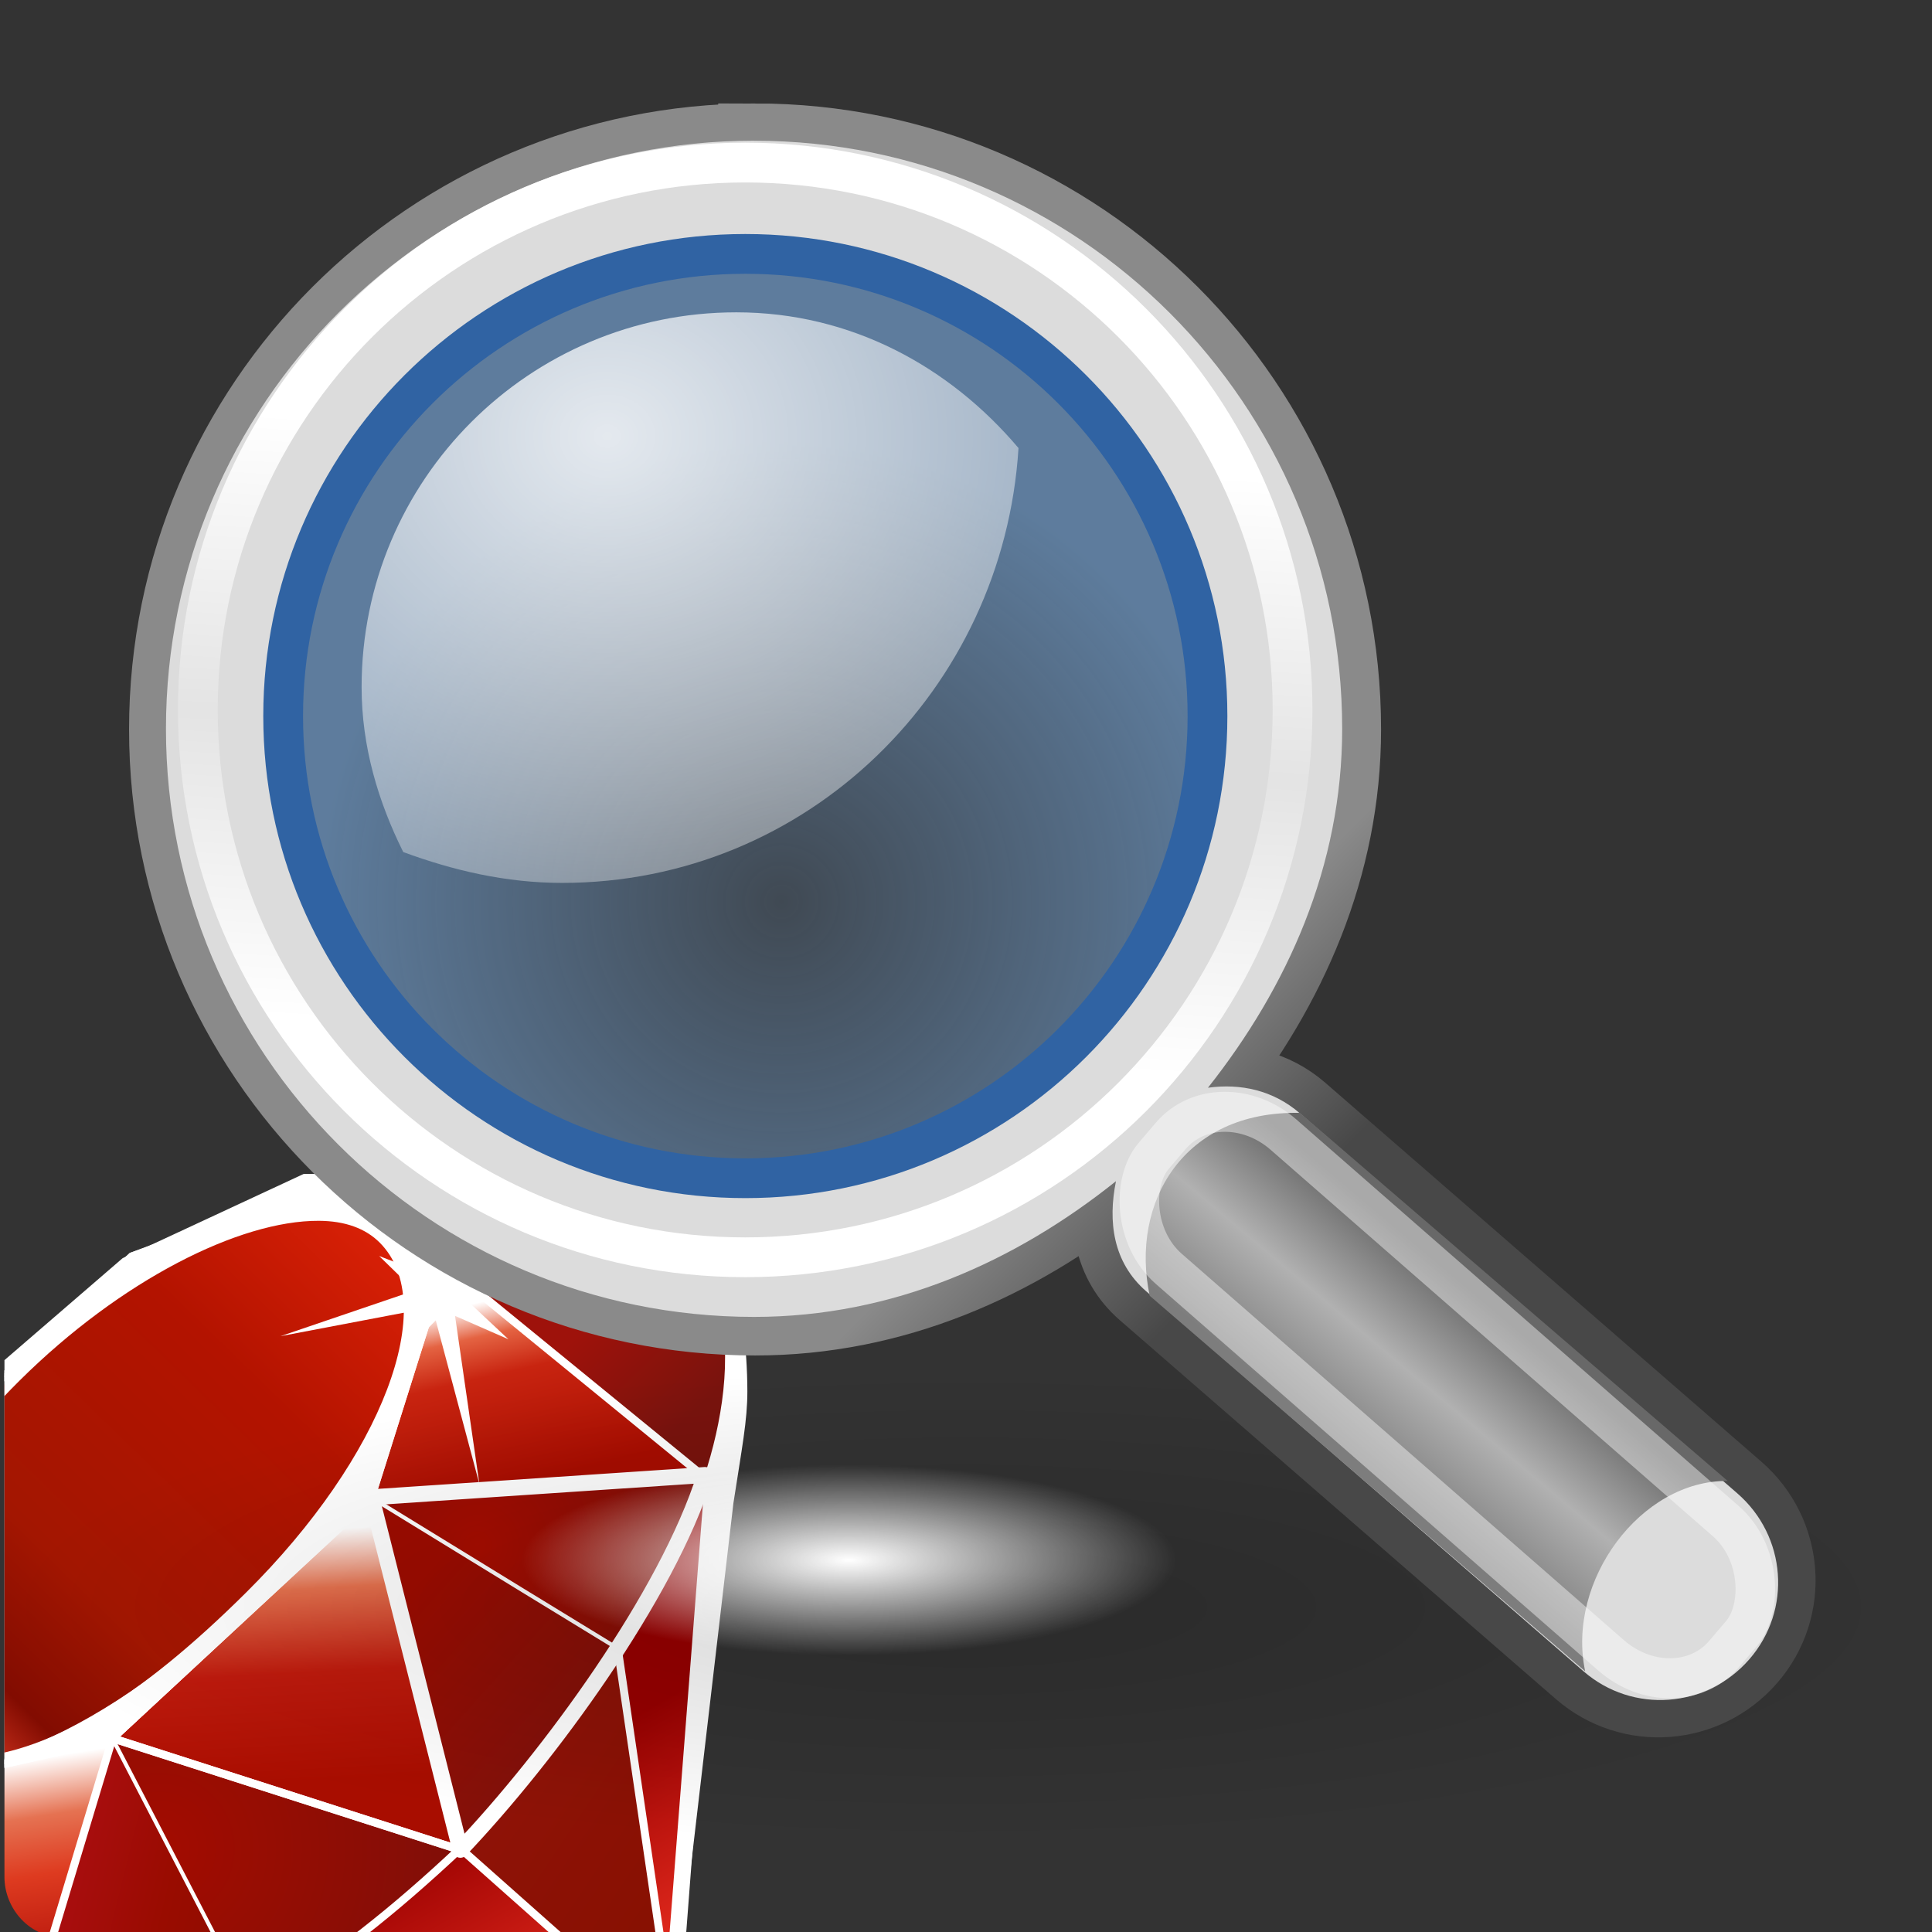 <svg xmlns="http://www.w3.org/2000/svg" xmlns:svg="http://www.w3.org/2000/svg" xmlns:xlink="http://www.w3.org/1999/xlink" id="svg2" width="57" height="57" version="1.1"><rect width="100%" height="100%" fill="#333333" stroke="none"/><defs id="defs4"><linearGradient id="linearGradient3697"><stop style="stop-color:#33a;stop-opacity:1" id="stop3699" offset="0"/><stop style="stop-color:#33a;stop-opacity:0" id="stop3701" offset="1"/></linearGradient><linearGradient id="linearGradient2852" x1="27.366" x2="31.336" y1="26.58" y2="30.558" gradientUnits="userSpaceOnUse" xlink:href="#linearGradient2846"/><radialGradient id="radialGradient2842" cx="24.13" cy="37.968" r="16.529" fx="24.13" fy="37.968" gradientTransform="matrix(1,0,0,0.238,0,28.933)" gradientUnits="userSpaceOnUse" xlink:href="#linearGradient4477"/><linearGradient id="linearGradient2372" x1="18.293" x2="17.501" y1="13.602" y2="25.743" gradientUnits="userSpaceOnUse" xlink:href="#linearGradient2366"/><radialGradient id="radialGradient4493" cx="24.13" cy="37.968" r="16.529" fx="24.13" fy="37.968" gradientTransform="matrix(1,0,0,0.238,0,28.933)" gradientUnits="userSpaceOnUse" xlink:href="#linearGradient4487"/><radialGradient id="radialGradient4473" cx="15.414" cy="13.078" r="6.656" fx="15.414" fy="13.078" gradientTransform="matrix(2.593,0,0,2.252,-25.06,-18.941)" gradientUnits="userSpaceOnUse" xlink:href="#linearGradient4467"/><radialGradient id="radialGradient4460" cx="18.241" cy="21.818" r="8.309" fx="18.241" fy="21.818" gradientUnits="userSpaceOnUse" xlink:href="#linearGradient4454"/><linearGradient id="linearGradient4446" x1="30.656" x2="33.219" y1="34" y2="31.063" gradientTransform="matrix(1.335,0,0,1.291,-6.974,-7.461)" gradientUnits="userSpaceOnUse" xlink:href="#linearGradient4440"/><linearGradient id="linearGradient4440"><stop id="stop4442" offset="0" style="stop-color:#7d7d7d;stop-opacity:1"/><stop style="stop-color:#b1b1b1;stop-opacity:1" id="stop4448" offset=".5"/><stop id="stop4444" offset="1" style="stop-color:#686868;stop-opacity:1"/></linearGradient><linearGradient id="linearGradient4454"><stop id="stop4456" offset="0" style="stop-color:#729fcf;stop-opacity:.208"/><stop id="stop4458" offset="1" style="stop-color:#729fcf;stop-opacity:.676"/></linearGradient><linearGradient id="linearGradient4467"><stop id="stop4469" offset="0" style="stop-color:#fff;stop-opacity:1"/><stop id="stop4471" offset="1" style="stop-color:#fff;stop-opacity:.248"/></linearGradient><linearGradient id="linearGradient4477"><stop id="stop4479" offset="0" style="stop-color:#000;stop-opacity:1"/><stop id="stop4481" offset="1" style="stop-color:#000;stop-opacity:0"/></linearGradient><linearGradient id="linearGradient4487"><stop id="stop4489" offset="0" style="stop-color:#fff;stop-opacity:1"/><stop id="stop4491" offset="1" style="stop-color:#fff;stop-opacity:0"/></linearGradient><linearGradient id="linearGradient2366"><stop style="stop-color:#fff;stop-opacity:1" id="stop2368" offset="0"/><stop id="stop2374" offset=".5" style="stop-color:#fff;stop-opacity:.219"/><stop style="stop-color:#fff;stop-opacity:1" id="stop2370" offset="1"/></linearGradient><linearGradient id="linearGradient2846"><stop style="stop-color:#8a8a8a;stop-opacity:1" id="stop2848" offset="0"/><stop style="stop-color:#484848;stop-opacity:1" id="stop2850" offset="1"/></linearGradient><radialGradient id="radialGradient1372" cx="17.368" cy="25.682" r="11.8" fx="17.368" fy="25.682" gradientTransform="matrix(1.946,0,0,0.627,-9.628,24.259)" gradientUnits="userSpaceOnUse" xlink:href="#linearGradient4808"/><radialGradient id="radialGradient1365" cx="55" cy="125" r="14.375" fx="55" fy="125" gradientTransform="matrix(0.626,0,0,0.637,34.208,-97.596)" gradientUnits="userSpaceOnUse" xlink:href="#linearGradient12512"/><linearGradient id="linearGradient3832"><stop id="stop3834" offset="0" style="stop-color:#fff;stop-opacity:1"/><stop id="stop3836" offset="1" style="stop-color:#e0e0e0;stop-opacity:1"/></linearGradient><linearGradient id="linearGradient4808"><stop id="stop4810" offset="0" style="stop-color:#000;stop-opacity:1"/><stop id="stop4812" offset="1" style="stop-color:#000;stop-opacity:0"/></linearGradient><linearGradient id="linearGradient4816"><stop id="stop4818" offset="0" style="stop-color:#204a87;stop-opacity:1"/><stop id="stop4820" offset="1" style="stop-color:#204a87;stop-opacity:0"/></linearGradient><linearGradient id="linearGradient12512"><stop id="stop12513" offset="0" style="stop-color:#fff;stop-opacity:1"/><stop id="stop12517" offset=".5" style="stop-color:#fff520;stop-opacity:.891"/><stop id="stop12514" offset="1" style="stop-color:#fff300;stop-opacity:0"/></linearGradient><linearGradient id="linearGradient5048"><stop id="stop5050" offset="0" style="stop-color:black;stop-opacity:0"/><stop style="stop-color:black;stop-opacity:1" id="stop5056" offset=".5"/><stop id="stop5052" offset="1" style="stop-color:black;stop-opacity:0"/></linearGradient><filter id="filter3663" width="1.041" height="1.275" x="-.021" y="-.138" color-interpolation-filters="sRGB"><feGaussianBlur id="feGaussianBlur3665" stdDeviation=".71"/></filter><linearGradient id="XMLID_1_" x1="114.011" x2="114.011" y1="6.296" y2="159.067" gradientUnits="userSpaceOnUse"><stop id="stop2978" offset="0" style="stop-color:#a30c00"/><stop id="stop2980" offset=".064" style="stop-color:#a30c00"/><stop id="stop2982" offset=".449" style="stop-color:#a30c00"/><stop id="stop2984" offset="1" style="stop-color:#ff4100"/></linearGradient><linearGradient id="linearGradient3697-0"><stop style="stop-color:#33a;stop-opacity:1" id="stop3699-3" offset="0"/><stop style="stop-color:#33a;stop-opacity:0" id="stop3701-0" offset="1"/></linearGradient><radialGradient id="radialGradient2842-8" cx="24.13" cy="37.968" r="16.529" fx="24.13" fy="37.968" gradientTransform="matrix(1,0,0,0.238,0,28.933)" gradientUnits="userSpaceOnUse" xlink:href="#linearGradient4477-9"/><radialGradient id="radialGradient4493-8" cx="24.13" cy="37.968" r="16.529" fx="24.13" fy="37.968" gradientTransform="matrix(1,0,0,0.238,0,28.933)" gradientUnits="userSpaceOnUse" xlink:href="#linearGradient4487-2"/><linearGradient id="linearGradient4440-8"><stop id="stop4442-5" offset="0" style="stop-color:#7d7d7d;stop-opacity:1"/><stop style="stop-color:#b1b1b1;stop-opacity:1" id="stop4448-6" offset=".5"/><stop id="stop4444-1" offset="1" style="stop-color:#686868;stop-opacity:1"/></linearGradient><linearGradient id="linearGradient4454-9"><stop id="stop4456-6" offset="0" style="stop-color:#729fcf;stop-opacity:.208"/><stop id="stop4458-3" offset="1" style="stop-color:#729fcf;stop-opacity:.676"/></linearGradient><linearGradient id="linearGradient4467-8"><stop id="stop4469-5" offset="0" style="stop-color:#fff;stop-opacity:1"/><stop id="stop4471-0" offset="1" style="stop-color:#fff;stop-opacity:.248"/></linearGradient><linearGradient id="linearGradient4477-9"><stop id="stop4479-0" offset="0" style="stop-color:#000;stop-opacity:1"/><stop id="stop4481-8" offset="1" style="stop-color:#000;stop-opacity:0"/></linearGradient><linearGradient id="linearGradient4487-2"><stop id="stop4489-9" offset="0" style="stop-color:#fff;stop-opacity:1"/><stop id="stop4491-3" offset="1" style="stop-color:#fff;stop-opacity:0"/></linearGradient><linearGradient id="linearGradient2366-9"><stop style="stop-color:#fff;stop-opacity:1" id="stop2368-4" offset="0"/><stop id="stop2374-8" offset=".5" style="stop-color:#fff;stop-opacity:.219"/><stop style="stop-color:#fff;stop-opacity:1" id="stop2370-1" offset="1"/></linearGradient><linearGradient id="linearGradient2846-5"><stop style="stop-color:#8a8a8a;stop-opacity:1" id="stop2848-6" offset="0"/><stop style="stop-color:#484848;stop-opacity:1" id="stop2850-3" offset="1"/></linearGradient><radialGradient id="radialGradient1372-3" cx="17.368" cy="25.682" r="11.8" fx="17.368" fy="25.682" gradientTransform="matrix(1.946,0,0,0.627,-9.628,24.259)" gradientUnits="userSpaceOnUse" xlink:href="#linearGradient4808-1"/><radialGradient id="radialGradient1365-7" cx="55" cy="125" r="14.375" fx="55" fy="125" gradientTransform="matrix(0.626,0,0,0.637,34.208,-97.596)" gradientUnits="userSpaceOnUse" xlink:href="#linearGradient12512-9"/><linearGradient id="linearGradient3832-7"><stop id="stop3834-7" offset="0" style="stop-color:#fff;stop-opacity:1"/><stop id="stop3836-6" offset="1" style="stop-color:#e0e0e0;stop-opacity:1"/></linearGradient><linearGradient id="linearGradient4808-1"><stop id="stop4810-5" offset="0" style="stop-color:#000;stop-opacity:1"/><stop id="stop4812-9" offset="1" style="stop-color:#000;stop-opacity:0"/></linearGradient><linearGradient id="linearGradient4816-7"><stop id="stop4818-7" offset="0" style="stop-color:#204a87;stop-opacity:1"/><stop id="stop4820-1" offset="1" style="stop-color:#204a87;stop-opacity:0"/></linearGradient><linearGradient id="linearGradient12512-9"><stop id="stop12513-0" offset="0" style="stop-color:#fff;stop-opacity:1"/><stop id="stop12517-9" offset=".5" style="stop-color:#fff520;stop-opacity:.891"/><stop id="stop12514-1" offset="1" style="stop-color:#fff300;stop-opacity:0"/></linearGradient><linearGradient id="linearGradient5048-1"><stop id="stop5050-5" offset="0" style="stop-color:black;stop-opacity:0"/><stop style="stop-color:black;stop-opacity:1" id="stop5056-9" offset=".5"/><stop id="stop5052-4" offset="1" style="stop-color:black;stop-opacity:0"/></linearGradient><linearGradient id="linearGradient4074" x1="124.014" x2="100.082" y1="187.85" y2="145.596" gradientUnits="userSpaceOnUse" xlink:href="#XMLID_4_"/><linearGradient id="linearGradient4076" x1="135.938" x2="105.095" y1="152.353" y2="131.656" gradientUnits="userSpaceOnUse" xlink:href="#XMLID_5_"/><linearGradient id="linearGradient4078" x1="111.26" x2="80.417" y1="189.129" y2="168.431" gradientUnits="userSpaceOnUse" xlink:href="#XMLID_6_"/><linearGradient id="linearGradient4080" x1="46.499" x2="51.281" y1="137.371" y2="168.446" gradientUnits="userSpaceOnUse" xlink:href="#XMLID_7_"/><linearGradient id="linearGradient4082" x1="92.47" x2="115.197" y1="71.039" y2="59.675" gradientUnits="userSpaceOnUse" xlink:href="#XMLID_8_"/><linearGradient id="linearGradient4084" x1="26.58" x2="28.451" y1="129.449" y2="148.178" gradientUnits="userSpaceOnUse" xlink:href="#XMLID_9_"/><linearGradient id="linearGradient4086" x1="39.616" x2="30.064" y1="177.422" y2="145.017" gradientUnits="userSpaceOnUse" xlink:href="#XMLID_10_"/><linearGradient id="linearGradient4088" x1="112.891" x2="134.302" y1="70.04" y2="79.491" gradientUnits="userSpaceOnUse" xlink:href="#XMLID_11_"/><linearGradient id="linearGradient4090" x1="79.388" x2="81.15" y1="108.356" y2="140.07" gradientUnits="userSpaceOnUse" xlink:href="#XMLID_12_"/><linearGradient id="linearGradient4092" x1="108.572" x2="113.847" y1="79.044" y2="101.773" gradientUnits="userSpaceOnUse" xlink:href="#XMLID_13_"/><linearGradient id="linearGradient4094" x1="81.073" x2="54.586" y1="162.36" y2="155.823" gradientUnits="userSpaceOnUse" xlink:href="#XMLID_14_"/><linearGradient id="linearGradient4096" x1="126.464" x2="103.012" y1="130.481" y2="109.461" gradientUnits="userSpaceOnUse" xlink:href="#XMLID_15_"/><linearGradient id="linearGradient4098" x1="135.188" x2="123.467" y1="91.898" y2="79.369" gradientUnits="userSpaceOnUse" xlink:href="#XMLID_16_"/><radialGradient id="radialGradient4100" cx="106.7" cy="109.885" r="28.831" fx="106.7" fy="109.885" gradientUnits="userSpaceOnUse" xlink:href="#XMLID_17_"/><radialGradient id="radialGradient4102" cx="66.769" cy="147.885" r="38.331" fx="66.769" fy="147.885" gradientUnits="userSpaceOnUse" xlink:href="#XMLID_18_"/><linearGradient id="linearGradient4104" x1="13.721" x2="101.652" y1="153.238" y2="62.82" gradientUnits="userSpaceOnUse" xlink:href="#XMLID_19_"/></defs><g id="layer1" transform="translate(-105.666,-251.467)"><g id="layer1-4" transform="matrix(1.977,0,0,1.977,-848.544,-775.54)"><g id="g2988" transform="matrix(0.119,0,0,0.119,477.086,529.461)"><defs id="defs2990"><path id="XMLID_2_" d="m 180.67,152.014 c 0,4.656 -2.594,7.266 -7.766,7.031 l -117.836,0.042 c -4.533,0.161 -7.721,-3.651 -7.707,-7.618 L 47.363,13.734 c 0,-3.798 2.094,-7.812 6.674,-7.45 l 119.446,0.075 c 3.938,0.016 7.266,3.562 7.178,7.59 l 0.009,138.065 z"/></defs><clipPath id="XMLID_3_"><use id="use2994" width="1" height="1" x="0" y="0" xlink:href="#XMLID_2_"/></clipPath><linearGradient id="XMLID_4_" x1="124.014" x2="100.082" y1="187.85" y2="145.596" gradientUnits="userSpaceOnUse"><stop style="stop-color:#fb7655" id="stop2997" offset="0"/><stop style="stop-color:#fb7655" id="stop2999" offset="0"/><stop style="stop-color:#e42b1e" id="stop3001" offset=".41"/><stop style="stop-color:#900" id="stop3003" offset=".99"/><stop style="stop-color:#900" id="stop3005" offset="1"/></linearGradient><path style="fill:url(#linearGradient4074);fill-rule:evenodd" id="path3007" d="m 47.464,177.564 83.867,-5.695 6.458,-84.563 -25.551,51.794 -64.774,38.464 z" clip-path="url(#XMLID_3_)" clip-rule="evenodd"/><linearGradient id="XMLID_5_" x1="135.938" x2="105.095" y1="152.353" y2="131.656" gradientUnits="userSpaceOnUse"><stop style="stop-color:#871101" id="stop3010" offset="0"/><stop style="stop-color:#871101" id="stop3012" offset="0"/><stop style="stop-color:#911209" id="stop3014" offset=".99"/><stop style="stop-color:#911209" id="stop3016" offset="1"/></linearGradient><path style="fill:url(#linearGradient4076);fill-rule:evenodd" id="path3018" d="m 104.625,147.988 26.843,23.824 -7.208,-49.753 -19.635,25.929 z" clip-path="url(#XMLID_3_)" clip-rule="evenodd"/><linearGradient id="XMLID_6_" x1="111.26" x2="80.417" y1="189.129" y2="168.431" gradientUnits="userSpaceOnUse"><stop style="stop-color:#871101" id="stop3021" offset="0"/><stop style="stop-color:#871101" id="stop3023" offset="0"/><stop style="stop-color:#911209" id="stop3025" offset=".99"/><stop style="stop-color:#911209" id="stop3027" offset="1"/></linearGradient><path style="fill:url(#linearGradient4078);fill-rule:evenodd" id="path3029" d="m 47.746,177.451 83.82,-5.639 -52.808,-4.148 -31.012,9.787 z" clip-path="url(#XMLID_3_)" clip-rule="evenodd"/><linearGradient id="XMLID_7_" x1="46.499" x2="51.281" y1="137.371" y2="168.446" gradientUnits="userSpaceOnUse"><stop style="stop-color:#fff" id="stop3032" offset="0"/><stop style="stop-color:#fff" id="stop3034" offset="0"/><stop style="stop-color:#e57252" id="stop3036" offset=".23"/><stop style="stop-color:#de3b20" id="stop3038" offset=".46"/><stop style="stop-color:#a00000" id="stop3040" offset=".99"/><stop style="stop-color:#a00000" id="stop3042" offset="1"/></linearGradient><path style="fill:url(#linearGradient4080);fill-rule:evenodd" id="path3044" d="m 31.982,140.453 15.838,37.01 13.191,-43.219 -29.029,6.209 z" clip-path="url(#XMLID_3_)" clip-rule="evenodd"/><linearGradient id="XMLID_8_" x1="92.47" x2="115.197" y1="71.039" y2="59.675" gradientUnits="userSpaceOnUse"><stop style="stop-color:#fff" id="stop3047" offset="0"/><stop style="stop-color:#fff" id="stop3049" offset="0"/><stop style="stop-color:#c81f11" id="stop3051" offset=".54"/><stop style="stop-color:#bf0904" id="stop3053" offset=".99"/><stop style="stop-color:#bf0904" id="stop3055" offset="1"/></linearGradient><path style="fill:url(#linearGradient4082);fill-rule:evenodd" id="path3057" d="M 88.183,64.728 119.68,64.87 100.367,75.544 88.183,64.728 z" clip-path="url(#XMLID_3_)" clip-rule="evenodd"/><linearGradient id="XMLID_9_" x1="26.58" x2="28.451" y1="129.449" y2="148.178" gradientUnits="userSpaceOnUse"><stop style="stop-color:#fff" id="stop3060" offset="0"/><stop style="stop-color:#fff" id="stop3062" offset="0"/><stop style="stop-color:#de4024" id="stop3064" offset=".31"/><stop style="stop-color:#bf190b" id="stop3066" offset=".99"/><stop style="stop-color:#bf190b" id="stop3068" offset="1"/></linearGradient><path style="fill:url(#linearGradient4084);fill-rule:evenodd" id="path3070" d="m 25.89,122.616 -1.545,32.335 8.09,-14.758 -6.545,-17.577 z" clip-path="url(#XMLID_3_)" clip-rule="evenodd"/><path style="fill:#9e1209;fill-rule:evenodd" id="path3072" d="M 24.345,154.756 C 24.962,177 41.013,177.332 47.849,177.527 L 32.056,140.644 24.345,154.756 z" clip-path="url(#XMLID_3_)" clip-rule="evenodd"/><linearGradient id="XMLID_10_" x1="39.616" x2="30.064" y1="177.422" y2="145.017" gradientUnits="userSpaceOnUse"><stop style="stop-color:#8b2114" id="stop3075" offset="0"/><stop style="stop-color:#8b2114" id="stop3077" offset="0"/><stop style="stop-color:#9e100a" id="stop3079" offset=".43"/><stop style="stop-color:#b3100c" id="stop3081" offset=".99"/><stop style="stop-color:#b3100c" id="stop3083" offset="1"/></linearGradient><path style="fill:url(#linearGradient4086);fill-rule:evenodd" id="path3085" d="m 31.988,140.691 -2.479,29.525 c 4.678,6.387 11.111,6.943 17.865,6.445 -4.886,-12.153 -14.642,-36.462 -15.386,-35.97 z" clip-path="url(#XMLID_3_)" clip-rule="evenodd"/><linearGradient id="XMLID_11_" x1="112.891" x2="134.302" y1="70.04" y2="79.491" gradientUnits="userSpaceOnUse"><stop style="stop-color:#b31000" id="stop3088" offset="0"/><stop style="stop-color:#b31000" id="stop3090" offset="0"/><stop style="stop-color:#910f08" id="stop3092" offset=".44"/><stop style="stop-color:#791c12" id="stop3094" offset=".99"/><stop style="stop-color:#791c12" id="stop3096" offset="1"/></linearGradient><path style="fill:url(#linearGradient4088);fill-rule:evenodd" id="path3098" d="m 102.16,74.512 34.758,4.881 c -1.854,-7.864 -7.551,-12.938 -17.26,-14.523 l -17.498,9.642 z" clip-path="url(#XMLID_3_)" clip-rule="evenodd"/><g id="g3100"><path style="fill:#fff;fill-rule:evenodd" id="path3102" d="M 62.191,73.878 38.476,94.34 23.833,121.313 22.812,153.746 c -0.312,7.652 1.715,13.676 6.027,17.898 7.223,7.072 18.404,8.004 18.865,7.975 -1.469,0.129 -0.164,0.014 83.092,-6.828 l 7.979,-68.174 c 1.076,-6.979 1.75,-10.359 1.75,-14 0,-5.787 -0.904,-11.367 -1.25,-12 -2.768,-14.094 -18.09,-15.492 -18.248,-15.5 -0.025,-0.002 -36.147,0.209 -36.147,0.209 L 62.191,73.878 z m 25.176,-9.35 c 0.393,0.01 31.237,0.756 31.237,0.756 0.562,0.029 14.43,0.898 16.788,13.633 l 0.033,0.18 0.109,0.18 c 0.016,0.025 0.999,1.768 0.999,7.76 0,3.504 -0.337,8.461 -1.401,15.379 -0.008,0.068 -4.655,59.835 -5.265,67.667 -1.68,0.121 -82.549,6.021 -82.549,6.021 -0.094,0.006 -10.514,0.553 -17.09,-5.898 -3.617,-3.549 -5.445,-8.576 -5.445,-14.959 0,-0.469 0.01,-0.945 0.029,-1.428 0,-0.01 0.93,-29.543 1.006,-31.968 0.223,-0.408 14.109,-25.99 14.262,-26.27 0.232,-0.219 23.037,-21.553 23.316,-21.812 0.355,-0.138 23.609,-9.101 23.971,-9.241 z" clip-path="url(#XMLID_3_)" clip-rule="evenodd"/></g><path style="fill:none;stroke:#fff" id="path3104" d="m 47.466,177.564 83.866,-5.695 6.457,-84.564 -25.551,51.796 -64.772,38.463 z" clip-path="url(#XMLID_3_)" clip-rule="evenodd"/><path style="fill:none;stroke:#fff" id="path3106" d="m 104.623,147.986 26.846,23.826 -7.199,-48.982 -19.647,25.156 z" clip-path="url(#XMLID_3_)" clip-rule="evenodd"/><path style="fill:none;stroke:#fff" id="path3108" d="m 47.746,177.451 83.821,-5.639 -52.809,-4.148 -31.012,9.787 z" clip-path="url(#XMLID_3_)" clip-rule="evenodd"/><path style="fill:none;stroke:#fff" id="path3110" d="m 31.982,140.451 15.838,37.012 13.191,-43.219 -29.029,6.207 z" clip-path="url(#XMLID_3_)" clip-rule="evenodd"/><path style="fill:none;stroke:#fff" id="path3112" d="M 88.183,64.727 119.68,64.87 102.159,74.513 88.183,64.727 z" clip-path="url(#XMLID_3_)" clip-rule="evenodd"/><path style="fill:none;stroke:#fff" id="path3114" d="m 25.455,122.061 -1.109,32.888 8.09,-14.756 -6.981,-18.132 z" clip-path="url(#XMLID_3_)" clip-rule="evenodd"/><path style="fill:none;stroke:#fff" id="path3116" d="m 135.104,101.297 c 4.462,-13.479 5.493,-32.814 -15.562,-36.404 l -17.283,9.545 32.845,26.859 z" clip-path="url(#XMLID_3_)" clip-rule="evenodd"/><path style="fill:none;stroke:#fff" id="path3118" d="m 24.345,154.754 c 0.617,22.246 16.668,22.578 23.504,22.773 l -15.791,-36.883 -7.713,14.11 z" clip-path="url(#XMLID_3_)" clip-rule="evenodd"/><path style="fill:none;stroke:#fff" id="path3120" d="m 31.988,140.691 -2.479,29.525 c 4.678,6.387 11.113,6.943 17.865,6.445 -4.884,-12.153 -14.642,-36.46 -15.386,-35.97 z" clip-path="url(#XMLID_3_)" clip-rule="evenodd"/><linearGradient id="XMLID_12_" x1="79.388" x2="81.15" y1="108.356" y2="140.07" gradientUnits="userSpaceOnUse"><stop style="stop-color:#fff" id="stop3123" offset="0"/><stop style="stop-color:#fff" id="stop3125" offset="0"/><stop style="stop-color:#e4714e" id="stop3127" offset=".23"/><stop style="stop-color:#be1a0d" id="stop3129" offset=".56"/><stop style="stop-color:#a80d00" id="stop3131" offset=".99"/><stop style="stop-color:#a80d00" id="stop3133" offset="1"/></linearGradient><path style="fill:url(#linearGradient4090);fill-rule:evenodd" id="path3135" d="m 57.744,133.146 46.875,14.984 -12.135,-47.547 -34.74,32.563 z" clip-path="url(#XMLID_3_)" clip-rule="evenodd"/><linearGradient id="XMLID_13_" x1="108.572" x2="113.847" y1="79.044" y2="101.773" gradientUnits="userSpaceOnUse"><stop style="stop-color:#fff" id="stop3138" offset="0"/><stop style="stop-color:#fff" id="stop3140" offset="0"/><stop style="stop-color:#e46342" id="stop3142" offset=".18"/><stop style="stop-color:#c82410" id="stop3144" offset=".4"/><stop style="stop-color:#a80d00" id="stop3146" offset=".99"/><stop style="stop-color:#a80d00" id="stop3148" offset="1"/></linearGradient><path style="fill:url(#linearGradient4092);fill-rule:evenodd" id="path3150" d="m 93.054,103.995 41.979,-2.74 -32.838,-26.821 -9.141,29.561 z" clip-path="url(#XMLID_3_)" clip-rule="evenodd"/><linearGradient id="XMLID_14_" x1="81.073" x2="54.586" y1="162.36" y2="155.823" gradientUnits="userSpaceOnUse"><stop style="stop-color:#8c0c01" id="stop3153" offset="0"/><stop style="stop-color:#8c0c01" id="stop3155" offset="0"/><stop style="stop-color:#990c00" id="stop3157" offset=".54"/><stop style="stop-color:#a80d0e" id="stop3159" offset=".99"/><stop style="stop-color:#a80d0e" id="stop3161" offset="1"/></linearGradient><path style="fill:url(#linearGradient4094);fill-rule:evenodd" id="path3163" d="m 47.82,177.447 13.09,-43.357 43.471,13.965 c -15.719,14.738 -33.2,27.199 -56.561,29.392 z" clip-path="url(#XMLID_3_)" clip-rule="evenodd"/><linearGradient id="XMLID_15_" x1="126.464" x2="103.012" y1="130.481" y2="109.461" gradientUnits="userSpaceOnUse"><stop style="stop-color:#7e110b" id="stop3166" offset="0"/><stop style="stop-color:#7e110b" id="stop3168" offset="0"/><stop style="stop-color:#9e0c00" id="stop3170" offset=".99"/><stop style="stop-color:#9e0c00" id="stop3172" offset="1"/></linearGradient><path style="fill:url(#linearGradient4096);fill-rule:evenodd" id="path3174" d="m 93.378,103.875 11.159,44.203 c 13.127,-13.803 24.91,-28.644 30.68,-47.003 l -41.839,2.8 z" clip-path="url(#XMLID_3_)" clip-rule="evenodd"/><linearGradient id="XMLID_16_" x1="135.188" x2="123.467" y1="91.898" y2="79.369" gradientUnits="userSpaceOnUse"><stop style="stop-color:#79130d" id="stop3177" offset="0"/><stop style="stop-color:#79130d" id="stop3179" offset="0"/><stop style="stop-color:#9e120b" id="stop3181" offset=".99"/><stop style="stop-color:#9e120b" id="stop3183" offset="1"/></linearGradient><path style="fill:url(#linearGradient4098);fill-rule:evenodd" id="path3185" d="m 135.104,101.298 c 4.465,-13.479 5.494,-32.815 -15.559,-36.405 l -17.283,9.545 32.842,26.86 z" clip-path="url(#XMLID_3_)" clip-rule="evenodd"/><radialGradient id="XMLID_17_" cx="106.7" cy="109.885" r="28.831" fx="106.7" fy="109.885" gradientUnits="userSpaceOnUse"><stop style="stop-color:#a80d00" id="stop3188" offset="0"/><stop style="stop-color:#a80d00" id="stop3190" offset="0"/><stop style="stop-color:#7e0e08" id="stop3192" offset=".99"/><stop style="stop-color:#7e0e08" id="stop3194" offset="1"/></radialGradient><path style="fill:url(#radialGradient4100);fill-rule:evenodd" id="path3196" d="m 93.439,103.943 c 10.088,6.201 30.42,18.655 30.833,18.886 0.643,0.359 8.767,-13.701 10.609,-21.652 l -41.442,2.766 z" clip-path="url(#XMLID_3_)" clip-rule="evenodd"/><radialGradient id="XMLID_18_" cx="66.769" cy="147.885" r="38.331" fx="66.769" fy="147.885" gradientUnits="userSpaceOnUse"><stop style="stop-color:#a30c00" id="stop3199" offset="0"/><stop style="stop-color:#a30c00" id="stop3201" offset="0"/><stop style="stop-color:#800e08" id="stop3203" offset=".99"/><stop style="stop-color:#800e08" id="stop3205" offset="1"/></radialGradient><path style="fill:url(#radialGradient4102);fill-rule:evenodd" id="path3207" d="m 60.892,134.09 17.498,33.762 c 10.35,-5.611 18.451,-12.449 25.87,-19.773 L 60.892,134.09 z" clip-path="url(#XMLID_3_)" clip-rule="evenodd"/><path style="fill:none;stroke:#fff" id="path3209" d="M 60.892,134.09 104.619,148.129 93.441,103.942 60.892,134.09 z" clip-path="url(#XMLID_3_)" clip-rule="evenodd"/><path style="fill:none;stroke:#fff" id="path3211" d="m 93.056,103.995 41.978,-2.74 -32.839,-26.822 -9.139,29.562 z" clip-path="url(#XMLID_3_)" clip-rule="evenodd"/><path style="fill:none;stroke:#fff" id="path3213" d="m 47.82,177.447 13.09,-43.357 43.469,13.965 C 88.662,162.793 71.181,175.254 47.82,177.447 z" clip-path="url(#XMLID_3_)" clip-rule="evenodd"/><path style="fill:none;stroke:#fff;stroke-width:2;stroke-linecap:round;stroke-linejoin:round" id="path3215" d="m 93.378,103.875 11.157,44.203 c 11.061,-11.629 25.918,-31.843 30.683,-47.003 l -41.84,2.8 z" clip-path="url(#XMLID_3_)" clip-rule="evenodd"/><path style="fill:none;stroke:#fff;stroke-width:.5" id="path3217" d="m 93.441,103.942 c 10.086,6.201 30.418,18.656 30.829,18.889 0.643,0.359 8.768,-13.703 10.61,-21.654 l -41.439,2.765 z" clip-path="url(#XMLID_3_)" clip-rule="evenodd"/><path style="fill:none;stroke:#fff;stroke-width:.5" id="path3219" d="m 60.892,134.09 17.498,33.762 c 10.35,-5.611 18.451,-12.449 25.87,-19.773 L 60.892,134.09 z" clip-path="url(#XMLID_3_)" clip-rule="evenodd"/><path style="fill:none;stroke:#fff;stroke-width:.5" id="path3221" d="m 102.158,74.512 34.76,4.881 c -1.853,-7.865 -7.551,-12.938 -17.26,-14.523 l -17.5,9.642 z" clip-path="url(#XMLID_3_)" clip-rule="evenodd"/><path style="fill:none;stroke:#fff" id="path3223" d="m 25.455,122.061 6.586,18.677 28.611,-6.416 32.67,-30.361 9.215,-29.283 -14.516,-10.25 -24.676,9.236 c -7.777,7.232 -22.865,21.541 -23.41,21.812 -0.537,0.276 -9.963,18.087 -14.48,26.585 z" clip-path="url(#XMLID_3_)" clip-rule="evenodd"/><path style="fill:#fff;fill-rule:evenodd;stroke:#fff" id="path3225" d="m 25.455,122.059 6.586,18.679 28.611,-6.416 32.668,-30.361 9.217,-29.283 -14.354,-9.95 -24.84,8.938 c -7.775,7.231 -22.863,21.541 -23.408,21.812 -0.537,0.274 -9.963,18.085 -14.48,26.581 z" clip-path="url(#XMLID_3_)" clip-rule="evenodd"/><linearGradient id="XMLID_19_" x1="13.721" x2="101.652" y1="153.238" y2="62.82" gradientUnits="userSpaceOnUse"><stop style="stop-color:#bf0000" id="stop3228" offset="0"/><stop style="stop-color:#bf0000" id="stop3230" offset="0"/><stop style="stop-color:#fff" id="stop3232" offset=".07"/><stop style="stop-color:#fff" id="stop3234" offset=".17"/><stop style="stop-color:#c82f1c" id="stop3236" offset=".27"/><stop style="stop-color:#820c01" id="stop3238" offset=".33"/><stop style="stop-color:#a31601" id="stop3240" offset=".46"/><stop style="stop-color:#b31300" id="stop3242" offset=".72"/><stop style="stop-color:#e82609" id="stop3244" offset=".99"/><stop style="stop-color:#e82609" id="stop3246" offset="1"/></linearGradient><path style="fill:url(#linearGradient4104);fill-rule:evenodd" id="path3248" d="M 48.576,88.507 C 65.428,71.799 87.154,61.926 95.49,70.337 c 8.329,8.412 -0.506,28.855 -17.357,45.556 -16.85,16.703 -38.305,27.119 -46.637,18.707 -8.338,-8.407 0.228,-29.391 17.08,-46.093 z" clip-path="url(#XMLID_3_)" clip-rule="evenodd"/><g id="g3250"><path style="fill:none" id="path3252" d="M 48.576,88.506 C 65.428,71.799 87.154,61.926 95.49,70.336 103.819,78.748 94.986,99.191 78.135,115.893 61.283,132.596 39.828,143.01 31.496,134.6 23.158,126.195 31.724,105.209 48.576,88.506 z" clip-path="url(#XMLID_3_)" clip-rule="evenodd" enable-background="new"/><path style="fill:#fff;fill-rule:evenodd" id="path3254" d="m 47.871,87.796 c -12.471,12.362 -20.559,27.168 -20.604,37.719 0,0.031 0,0.061 0,0.09 0,4.082 1.184,7.346 3.518,9.697 2.135,2.154 5.086,3.256 8.771,3.273 10.348,0.047 25.768,-8.578 39.281,-21.973 C 97.216,98.388 104.677,78.196 96.199,69.631 94.01,67.422 90.954,66.294 87.118,66.277 76.671,66.233 60.899,74.88 47.871,87.796 z m -8.305,48.78 c -3.131,-0.201 -5.613,-0.916 -7.36,-2.682 -1.965,-1.98 -2.953,-4.795 -2.938,-8.369 0.043,-10.049 7.897,-24.301 20.012,-36.309 12.676,-12.567 27.549,-20.059 37.5,-20.016 3.286,0.015 5.866,0.944 7.668,2.763 7.551,7.626 0.445,26.778 -16.834,43.904 -12.956,12.84 -25.669,21.5 -38.048,20.709 z m 8.305,-48.78 z" clip-path="url(#XMLID_3_)" clip-rule="evenodd"/></g><path style="fill:#fff" id="path3256" d="m 100.104,75.846 -2.218,-15.85 4.635,15.287 4.223,-4.297 -2.117,5.619 18.367,-3.251 -17.809,5.668 5.375,5.033 -6.693,-2.932 3.059,21.11 -5.477,-20.548 -4.663,4.765 2.559,-6.087 -17.375,3.307 16.82,-5.723 -4.436,-4.331 5.75,2.23 z" clip-path="url(#XMLID_3_)"/></g><g id="g3292" transform="matrix(1.65,0,0,1.65,532.576,306.659)"><radialGradient id="XMLID_20_" cx="15.874" cy="207.574" r="17.632" fx="15.874" fy="207.574" gradientUnits="userSpaceOnUse"><stop style="stop-color:#a30c00" id="stop3295" offset="0"/><stop style="stop-color:#a30c00" id="stop3297" offset="0"/><stop style="stop-color:#800e08" id="stop3299" offset=".99"/><stop style="stop-color:#800e08" id="stop3301" offset="1"/></radialGradient><radialGradient id="XMLID_21_" cx="40.91" cy="215.856" r="11.552" fx="40.91" fy="215.856" gradientUnits="userSpaceOnUse"><stop style="stop-color:#a30c00" id="stop3306" offset="0"/><stop style="stop-color:#a30c00" id="stop3308" offset="0"/><stop style="stop-color:#800e08" id="stop3310" offset=".99"/><stop style="stop-color:#800e08" id="stop3312" offset="1"/></radialGradient><radialGradient id="XMLID_22_" cx="66.22" cy="215.262" r="13.243" fx="66.22" fy="215.262" gradientUnits="userSpaceOnUse"><stop style="stop-color:#a30c00" id="stop3317" offset="0"/><stop style="stop-color:#a30c00" id="stop3319" offset="0"/><stop style="stop-color:#800e08" id="stop3321" offset=".99"/><stop style="stop-color:#800e08" id="stop3323" offset="1"/></radialGradient><radialGradient id="XMLID_23_" cx="91.767" cy="220.746" r="15.547" fx="91.767" fy="220.746" gradientUnits="userSpaceOnUse"><stop style="stop-color:#a30c00" id="stop3328" offset="0"/><stop style="stop-color:#a30c00" id="stop3330" offset="0"/><stop style="stop-color:#800e08" id="stop3332" offset=".99"/><stop style="stop-color:#800e08" id="stop3334" offset="1"/></radialGradient><radialGradient id="XMLID_24_" cx="116.188" cy="215.543" r="12.992" fx="116.188" fy="215.543" gradientUnits="userSpaceOnUse"><stop style="stop-color:#a30c00" id="stop3339" offset="0"/><stop style="stop-color:#a30c00" id="stop3341" offset="0"/><stop style="stop-color:#800e08" id="stop3343" offset=".99"/><stop style="stop-color:#800e08" id="stop3345" offset="1"/></radialGradient><radialGradient id="XMLID_25_" cx="142.035" cy="215.856" r="11.552" fx="142.035" fy="215.856" gradientUnits="userSpaceOnUse"><stop style="stop-color:#a30c00" id="stop3350" offset="0"/><stop style="stop-color:#a30c00" id="stop3352" offset="0"/><stop style="stop-color:#800e08" id="stop3354" offset=".99"/><stop style="stop-color:#800e08" id="stop3356" offset="1"/></radialGradient><radialGradient id="XMLID_26_" cx="163.889" cy="220.746" r="15.547" fx="163.889" fy="220.746" gradientUnits="userSpaceOnUse"><stop style="stop-color:#a30c00" id="stop3361" offset="0"/><stop style="stop-color:#a30c00" id="stop3363" offset="0"/><stop style="stop-color:#800e08" id="stop3365" offset=".99"/><stop style="stop-color:#800e08" id="stop3367" offset="1"/></radialGradient><radialGradient id="XMLID_27_" cx="185.797" cy="215.856" r="11.396" fx="185.797" fy="215.856" gradientUnits="userSpaceOnUse"><stop style="stop-color:#a30c00" id="stop3372" offset="0"/><stop style="stop-color:#a30c00" id="stop3374" offset="0"/><stop style="stop-color:#800e08" id="stop3376" offset=".99"/><stop style="stop-color:#800e08" id="stop3378" offset="1"/></radialGradient></g></g><g id="layer1-8" transform="matrix(1.173,0,0,1.173,106.092,252.005)"><g id="g1772"><path id="path4475" d="m 40.659,37.968 c 0,2.172 -7.4,3.933 -16.529,3.933 -9.129,0 -16.529,-1.761 -16.529,-3.933 0,-2.172 7.4,-3.933 16.529,-3.933 9.129,0 16.529,1.761 16.529,3.933 z" transform="matrix(1.446,0,0,1.52,-10.975,-17.752)" style="opacity:.171;color:#000;fill:url(#radialGradient2842);fill-opacity:1;fill-rule:evenodd;stroke:none;stroke-width:1;marker:none;visibility:visible;display:inline;overflow:visible"/><path style="color:#000;fill:#dcdcdc;fill-opacity:1;fill-rule:evenodd;stroke:url(#linearGradient2852);stroke-width:2;stroke-linecap:round;stroke-linejoin:miter;stroke-miterlimit:10;stroke-opacity:1;stroke-dasharray:none;stroke-dashoffset:0;marker:none;visibility:visible;display:inline;overflow:visible" id="path2844" d="m 18.628,3.144 c -8.139,0 -14.745,6.606 -14.745,14.745 0,8.139 6.606,14.745 14.745,14.745 3.48,0 6.551,-1.384 9.074,-3.403 -0.205,1.007 -0.078,2.035 0.756,2.76 l 10.964,9.527 c 1.233,1.071 3.087,0.931 4.159,-0.302 1.071,-1.233 0.931,-3.087 -0.302,-4.159 L 32.314,27.529 c -0.672,-0.583 -1.493,-0.756 -2.306,-0.643 1.987,-2.512 3.365,-5.549 3.365,-8.998 0,-8.139 -6.606,-14.745 -14.745,-14.745 z m -0.076,1.226 c 7.639,0 13.292,4.789 13.292,13.292 0,8.675 -5.817,13.292 -13.292,13.292 -7.303,0 -13.292,-5.478 -13.292,-13.292 0,-7.984 5.825,-13.292 13.292,-13.292 z"/><path id="path4430" d="m 18.603,3.08 c -8.165,0 -14.792,6.627 -14.792,14.792 0,8.165 6.627,14.792 14.792,14.792 3.491,0 6.572,-1.389 9.103,-3.414 -0.206,1.01 -0.078,2.042 0.759,2.769 l 11,9.558 c 1.237,1.075 3.097,0.934 4.172,-0.303 1.075,-1.237 0.934,-3.097 -0.303,-4.172 L 32.333,27.545 c -0.674,-0.585 -1.498,-0.758 -2.314,-0.645 1.993,-2.521 3.376,-5.567 3.376,-9.027 0,-8.165 -6.627,-14.792 -14.792,-14.792 z m -0.076,3.186 c 6.281,2e-7 11.379,5.098 11.379,11.379 0,6.281 -5.098,11.379 -11.379,11.379 -6.281,0 -11.379,-5.098 -11.379,-11.379 2e-7,-6.281 5.098,-11.379 11.379,-11.379 z" style="color:#000;fill:#dcdcdc;fill-opacity:1;fill-rule:evenodd;stroke:none;stroke-width:1;marker:none;visibility:visible;display:inline;overflow:visible"/><path id="path4438" d="m 39.507,41.578 c -0.479,-2.273 1.397,-4.811 3.584,-4.788 0,0 -10.76,-9.258 -10.76,-9.258 -2.945,-0.057 -4.27,2.273 -3.777,4.6 l 10.953,9.447 z" style="color:#000;fill:url(#linearGradient4446);fill-opacity:1;fill-rule:evenodd;stroke:none;stroke-width:1;marker:none;visibility:visible;display:inline;overflow:visible"/><path id="path4450" d="m 28.549,18.92 c 0,6.102 -4.947,11.049 -11.049,11.049 -6.102,0 -11.049,-4.947 -11.049,-11.049 0,-6.102 4.947,-11.049 11.049,-11.049 6.102,0 11.049,4.947 11.049,11.049 z" transform="matrix(1.246,0,0,1.246,-3.425,-6.177)" style="color:#000;fill:none;stroke:url(#linearGradient2372);stroke-width:.803;stroke-linecap:round;stroke-linejoin:miter;stroke-miterlimit:10;stroke-opacity:1;stroke-dasharray:none;stroke-dashoffset:0;marker:none;visibility:visible;display:inline;overflow:visible"/><path style="color:#000;fill:url(#radialGradient4493);fill-opacity:1;fill-rule:evenodd;stroke:none;stroke-width:1;marker:none;visibility:visible;display:inline;overflow:visible" id="path4485" d="m 40.659,37.968 c 0,2.172 -7.4,3.933 -16.529,3.933 -9.129,0 -16.529,-1.761 -16.529,-3.933 0,-2.172 7.4,-3.933 16.529,-3.933 9.129,0 16.529,1.761 16.529,3.933 z" transform="matrix(0.498,0,0,0.61,8.974,15.619)"/><rect id="rect4495" width="19.048" height="4.44" x="40.373" y=".141" rx="2.137" ry="1.888" transform="matrix(0.753,0.658,-0.649,0.761,0,0)" style="opacity:.433;color:#000;fill:none;stroke:#fff;stroke-width:1;stroke-linecap:round;stroke-linejoin:miter;stroke-miterlimit:10;stroke-opacity:1;stroke-dasharray:none;stroke-dashoffset:0;marker:none;visibility:visible;display:inline;overflow:visible"/><path id="path4452" d="m 25.898,18.478 c 0,4.589 -3.72,8.309 -8.309,8.309 -4.589,0 -8.309,-3.72 -8.309,-8.309 0,-4.589 3.72,-8.309 8.309,-8.309 4.589,0 8.309,3.72 8.309,8.309 z" transform="matrix(1.399,0,0,1.399,-6.224,-8.299)" style="color:#000;fill:url(#radialGradient4460);fill-opacity:1;fill-rule:evenodd;stroke:#3063a3;stroke-width:.715;stroke-linecap:round;stroke-linejoin:miter;stroke-miterlimit:10;stroke-opacity:1;stroke-dashoffset:0;marker:none;visibility:visible"/><path id="path4462" d="m 18.157,7.397 c -5.208,0 -9.425,4.217 -9.425,9.425 0,1.504 0.42,2.888 1.047,4.15 1.252,0.462 2.583,0.776 3.995,0.776 6.171,0 11.099,-4.862 11.48,-10.937 C 23.523,8.764 21.044,7.397 18.157,7.397 z" style="opacity:.834;color:#000;fill:url(#radialGradient4473);fill-opacity:1;fill-rule:evenodd;stroke:none;stroke-width:1;marker:none;visibility:visible;display:inline;overflow:visible"/></g></g></g></svg>